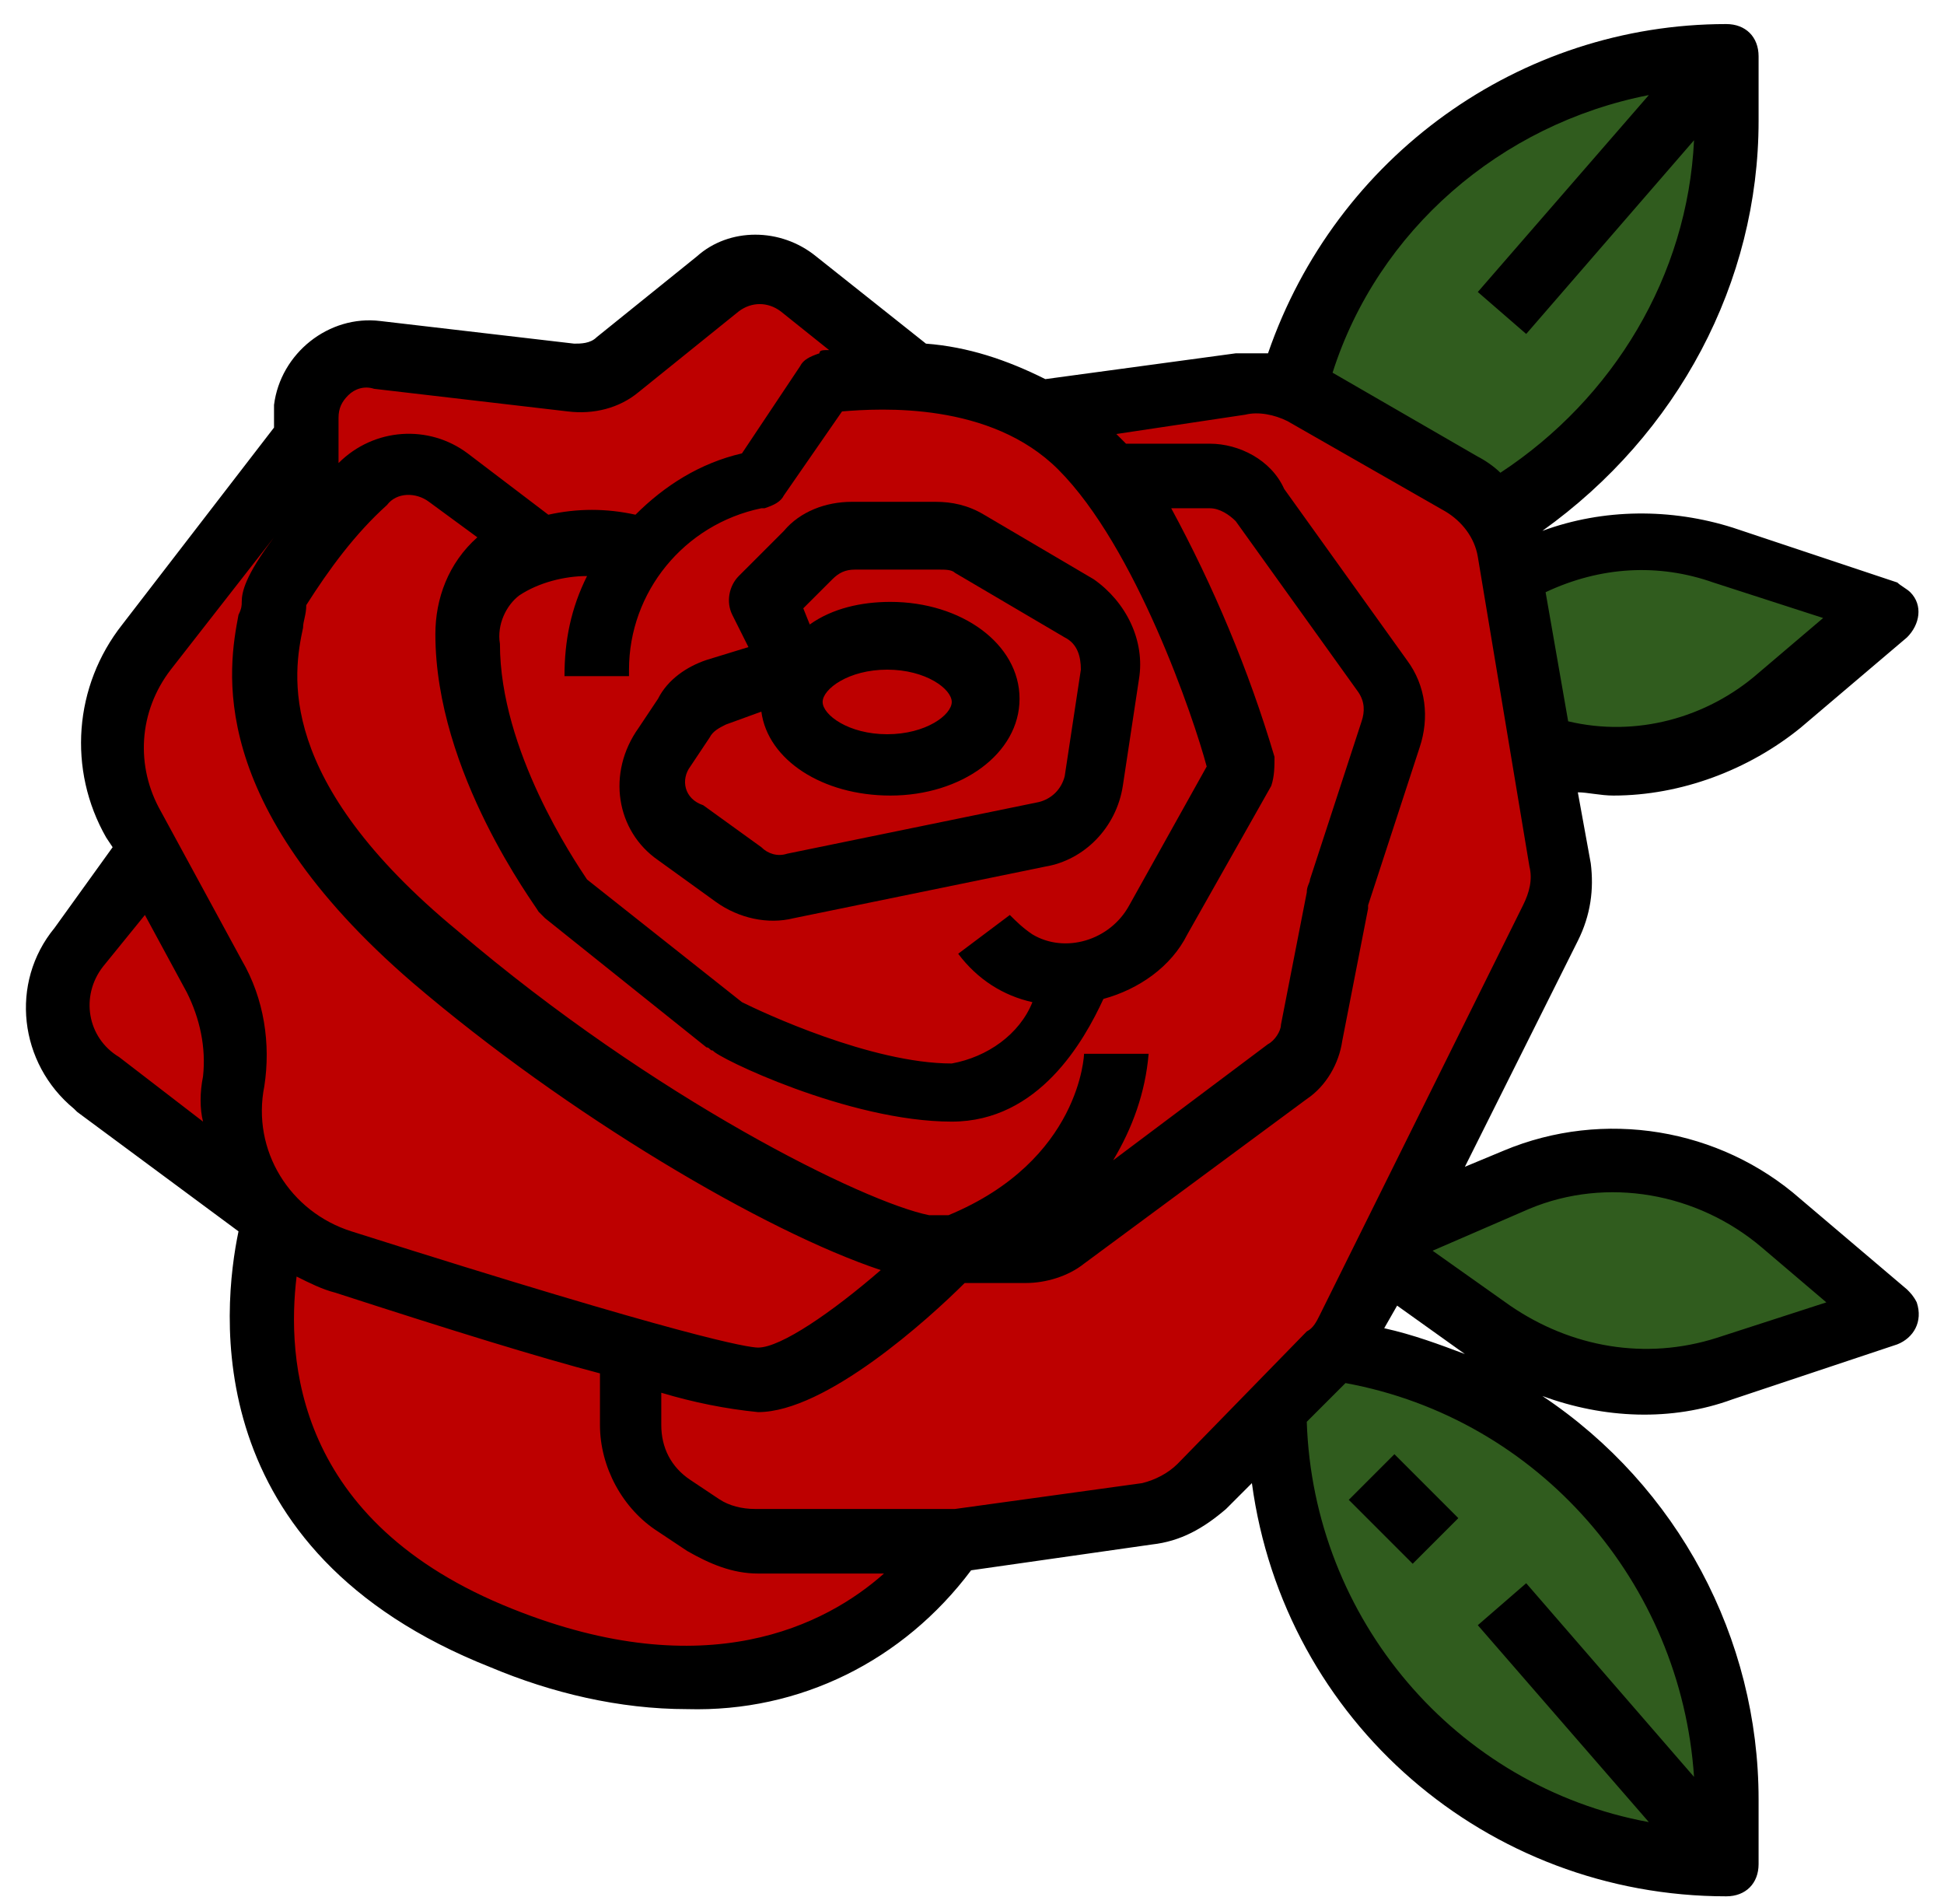 <svg width="48" height="47" viewBox="0 0 48 47" fill="none" xmlns="http://www.w3.org/2000/svg">
<path d="M43.98 17.169L46.609 14.937L42.545 13.583C40.792 13.025 38.88 13.184 37.286 14.14L38.003 18.444C40.075 19.081 42.306 18.603 43.98 17.169Z" fill="#305C1E"/>
<path d="M36.888 12.786C40.394 10.794 42.625 7.048 42.625 2.984V1.391C37.605 1.391 33.222 4.737 31.867 9.598" fill="#305C1E"/>
<path d="M31.469 34.859C31.469 40.995 36.489 46.016 42.625 46.016V44.422C42.625 38.844 38.481 34.142 32.903 33.345" fill="#305C1E"/>
<path d="M34.178 31.034L36.728 32.947C38.401 34.142 40.553 34.541 42.545 33.823L46.609 32.469L43.98 30.238C42.147 28.723 39.676 28.245 37.445 29.201L34.577 30.397" fill="#305C1E"/>
<path d="M38.481 21.313L37.206 13.663C37.127 12.945 36.648 12.308 36.011 11.989L32.106 9.758C31.628 9.519 31.07 9.36 30.592 9.439L25.891 10.156L22.703 9.36L19.675 6.969C19.117 6.491 18.241 6.491 17.683 6.969L15.213 8.961C14.894 9.2 14.495 9.36 14.017 9.28L9.236 8.722C8.359 8.642 7.563 9.28 7.483 10.156C7.483 10.236 7.483 10.236 7.483 10.316V10.953L3.498 16.053C2.542 17.328 2.383 19.081 3.18 20.436L3.817 21.552L3.578 21.313L1.905 23.385C1.108 24.421 1.267 25.935 2.303 26.731C2.303 26.731 2.303 26.731 2.383 26.811L6.766 30.078C6.766 30.078 4.375 37.25 12.344 40.438C20.312 43.625 23.5 38.047 23.5 38.047C23.58 38.047 23.659 38.047 23.659 38.047L28.281 37.41C28.759 37.33 29.238 37.091 29.636 36.772L32.744 33.664C32.903 33.505 33.062 33.266 33.222 33.027L38.242 22.906C38.481 22.349 38.561 21.87 38.481 21.313Z" fill="#BD0000"/>
<path d="M16.248 21.233L17.683 22.269C18.241 22.667 18.958 22.827 19.595 22.667L25.811 21.392C26.767 21.233 27.564 20.436 27.724 19.4L28.122 16.77C28.281 15.814 27.803 14.858 27.006 14.3L24.297 12.706C23.898 12.467 23.5 12.388 23.102 12.388H21.03C20.392 12.388 19.755 12.627 19.356 13.105L18.241 14.22C18.002 14.46 17.922 14.858 18.081 15.177L18.48 15.974L17.444 16.292C16.966 16.452 16.488 16.77 16.248 17.249L15.77 17.966C14.973 19.081 15.213 20.516 16.248 21.233ZM17.045 18.922L17.523 18.205C17.603 18.046 17.762 17.966 17.922 17.886L18.799 17.567C18.958 18.763 20.312 19.639 21.986 19.639C23.739 19.639 25.174 18.603 25.174 17.249C25.174 15.894 23.739 14.858 21.986 14.858C21.269 14.858 20.552 15.017 19.994 15.416L19.834 15.017L20.552 14.3C20.711 14.141 20.87 14.061 21.109 14.061H23.181C23.341 14.061 23.5 14.061 23.58 14.141L26.289 15.735C26.608 15.894 26.688 16.213 26.688 16.531L26.289 19.161C26.209 19.48 25.97 19.719 25.652 19.799L19.436 21.074C19.197 21.153 18.958 21.074 18.799 20.914L17.364 19.878C16.886 19.719 16.806 19.241 17.045 18.922ZM20.312 17.328C20.312 17.01 20.95 16.531 21.906 16.531C22.863 16.531 23.5 17.01 23.5 17.328C23.5 17.647 22.863 18.125 21.906 18.125C20.95 18.125 20.312 17.647 20.312 17.328Z" fill="black"/>
<path d="M34.43 35.898L33.303 37.025L34.881 38.603L36.008 37.476L34.43 35.898Z" fill="black"/>
<path d="M1.905 27.448L5.889 30.397C5.491 32.309 4.853 38.286 12.105 41.155C13.619 41.792 15.292 42.191 16.966 42.191C19.755 42.27 22.305 40.995 23.978 38.764L28.441 38.127C29.158 38.047 29.716 37.728 30.273 37.25L30.911 36.612C31.708 42.509 36.728 46.812 42.625 46.812C43.103 46.812 43.422 46.494 43.422 46.016V44.422C43.422 40.438 41.43 36.692 38.083 34.461C39.597 35.019 41.27 35.098 42.784 34.541L46.848 33.186C47.247 33.027 47.486 32.628 47.327 32.15C47.247 31.991 47.167 31.911 47.087 31.831L44.458 29.6C42.466 27.847 39.597 27.369 37.127 28.405L36.17 28.803L38.959 23.225C39.278 22.587 39.358 21.95 39.278 21.312L38.959 19.559C39.198 19.559 39.517 19.639 39.836 19.639C41.509 19.639 43.183 19.002 44.458 17.966L47.087 15.734C47.406 15.416 47.486 14.938 47.167 14.619C47.087 14.539 46.928 14.459 46.848 14.38L42.784 13.025C41.27 12.547 39.597 12.547 38.083 13.105C41.43 10.714 43.422 6.969 43.422 2.984V1.391C43.422 0.912 43.103 0.594 42.625 0.594C37.525 0.594 32.983 3.861 31.309 8.722C31.07 8.722 30.752 8.722 30.512 8.722L25.811 9.359C24.855 8.881 23.898 8.562 22.863 8.483L20.153 6.331C19.277 5.614 18.002 5.614 17.205 6.331L14.734 8.323C14.575 8.483 14.336 8.483 14.177 8.483L9.395 7.925C8.12 7.766 6.925 8.722 6.766 9.997C6.766 10.077 6.766 10.156 6.766 10.236V10.555L3.02 15.416C1.825 16.93 1.666 19.002 2.622 20.675L2.781 20.914L1.347 22.906C0.231 24.261 0.47 26.253 1.825 27.369C1.825 27.369 1.825 27.369 1.905 27.448ZM12.662 39.72C7.244 37.569 7.084 33.505 7.323 31.512C7.642 31.672 7.961 31.831 8.28 31.911C11.228 32.867 13.3 33.505 14.814 33.903V35.178C14.814 36.214 15.372 37.25 16.248 37.808L16.966 38.286C17.523 38.605 18.081 38.844 18.719 38.844H21.827C20.392 40.119 17.444 41.633 12.662 39.72ZM41.828 43.864L37.684 39.083L36.489 40.119L40.712 44.98C35.931 44.103 32.425 39.959 32.266 35.098L33.222 34.142C38.003 35.019 41.509 39.083 41.828 43.864ZM37.764 29.839C39.677 29.042 41.908 29.441 43.502 30.795L45.095 32.15L42.386 33.027C40.633 33.584 38.8 33.266 37.286 32.23L35.373 30.875L37.764 29.839ZM36.17 33.425C35.533 33.186 34.895 32.947 34.178 32.788L34.497 32.23L36.17 33.425ZM42.306 14.38L45.016 15.256L43.422 16.611C42.147 17.727 40.394 18.205 38.72 17.806L38.163 14.619C39.517 13.981 40.952 13.902 42.306 14.38ZM40.712 2.347L36.489 7.208L37.684 8.244L41.828 3.462C41.669 6.809 39.836 9.838 37.047 11.67C36.888 11.511 36.648 11.352 36.489 11.272L32.903 9.2C34.019 5.694 37.047 3.064 40.712 2.347ZM30.752 10.236C31.07 10.156 31.469 10.236 31.788 10.395L35.692 12.627C36.091 12.866 36.409 13.264 36.489 13.742L37.764 21.392C37.844 21.711 37.764 22.03 37.605 22.348L32.584 32.469C32.505 32.628 32.425 32.788 32.266 32.867L29.078 36.134C28.839 36.373 28.52 36.533 28.202 36.612L23.58 37.25C23.5 37.25 23.42 37.25 23.341 37.25H18.639C18.32 37.25 18.002 37.17 17.762 37.011L17.045 36.533C16.567 36.214 16.328 35.736 16.328 35.178V34.381C17.125 34.62 17.922 34.78 18.719 34.859C20.392 34.859 22.942 32.548 23.819 31.672H25.333C25.811 31.672 26.369 31.512 26.767 31.194L32.266 27.13C32.744 26.811 33.062 26.253 33.142 25.695L33.78 22.428V22.348L35.055 18.444C35.294 17.727 35.214 16.93 34.736 16.292L31.708 12.069C31.389 11.352 30.592 10.953 29.875 10.953H27.803C27.723 10.873 27.644 10.794 27.564 10.714L30.752 10.236ZM7.483 15.495C7.483 15.336 7.562 15.177 7.562 14.938C8.12 14.061 8.758 13.184 9.555 12.467C9.794 12.148 10.272 12.148 10.591 12.387L11.786 13.264C11.069 13.902 10.75 14.778 10.75 15.655C10.75 19.081 13.22 22.348 13.3 22.508C13.38 22.587 13.38 22.587 13.459 22.667L17.444 25.855C17.523 25.855 17.523 25.934 17.603 25.934C17.683 26.094 20.95 27.688 23.5 27.688C25.652 27.688 26.767 25.695 27.245 24.659C28.122 24.42 28.919 23.863 29.317 23.066L31.389 19.4C31.469 19.161 31.469 18.922 31.469 18.683C30.831 16.531 29.955 14.459 28.919 12.547H29.875C30.114 12.547 30.353 12.706 30.512 12.866L33.541 17.089C33.7 17.328 33.7 17.567 33.62 17.806L32.345 21.711C32.345 21.791 32.266 21.87 32.266 22.03L31.628 25.297C31.628 25.456 31.469 25.695 31.309 25.775L27.484 28.644C27.962 27.847 28.281 26.97 28.361 26.014H26.767C26.767 26.014 26.688 28.644 23.42 29.998H22.942C21.348 29.68 16.169 27.13 11.308 22.986C6.766 19.241 7.244 16.611 7.483 15.495ZM15.531 16.531C15.531 14.619 16.886 12.945 18.798 12.547H18.878C19.117 12.467 19.277 12.387 19.356 12.228L20.791 10.156C21.747 10.077 24.456 9.917 26.13 11.591C28.042 13.503 29.477 17.727 29.795 18.922L27.883 22.348C27.405 23.225 26.289 23.544 25.492 23.066C25.253 22.906 25.094 22.747 24.934 22.587L23.659 23.544C24.137 24.181 24.775 24.58 25.492 24.739C25.173 25.536 24.377 26.094 23.5 26.253C21.508 26.253 18.798 24.978 18.32 24.739L14.495 21.711C14.177 21.233 12.344 18.523 12.344 15.894C12.264 15.416 12.503 14.938 12.822 14.698C13.3 14.38 13.938 14.22 14.495 14.22C14.097 15.017 13.938 15.814 13.938 16.691H15.531V16.531ZM8.598 9.758C8.758 9.598 8.997 9.519 9.236 9.598L14.017 10.156C14.655 10.236 15.292 10.077 15.77 9.678L18.241 7.686C18.559 7.447 18.958 7.447 19.277 7.686L20.472 8.642C20.312 8.642 20.233 8.642 20.233 8.722C19.994 8.802 19.834 8.881 19.755 9.041L18.32 11.192C17.284 11.431 16.408 11.989 15.691 12.706C14.973 12.547 14.256 12.547 13.539 12.706L11.547 11.192C10.591 10.475 9.236 10.555 8.359 11.431V10.316C8.359 10.077 8.439 9.917 8.598 9.758ZM4.216 16.531L6.766 13.264C6.048 14.22 5.969 14.619 5.969 14.858C5.969 14.938 5.969 15.017 5.889 15.177C5.65 16.452 5.013 19.798 10.192 24.261C14.017 27.528 18.878 30.397 21.747 31.353C20.552 32.389 19.277 33.266 18.719 33.266C18.48 33.266 16.966 33.027 8.678 30.397C7.164 29.919 6.208 28.405 6.527 26.811C6.686 25.775 6.527 24.659 5.969 23.703L3.977 20.038C3.339 18.922 3.419 17.567 4.216 16.531ZM2.542 23.863L3.578 22.587L4.614 24.5C4.933 25.137 5.092 25.855 5.013 26.572C4.933 26.97 4.933 27.369 5.013 27.688L2.941 26.094C2.144 25.616 1.984 24.58 2.542 23.863Z" fill="black"/>
</svg>
